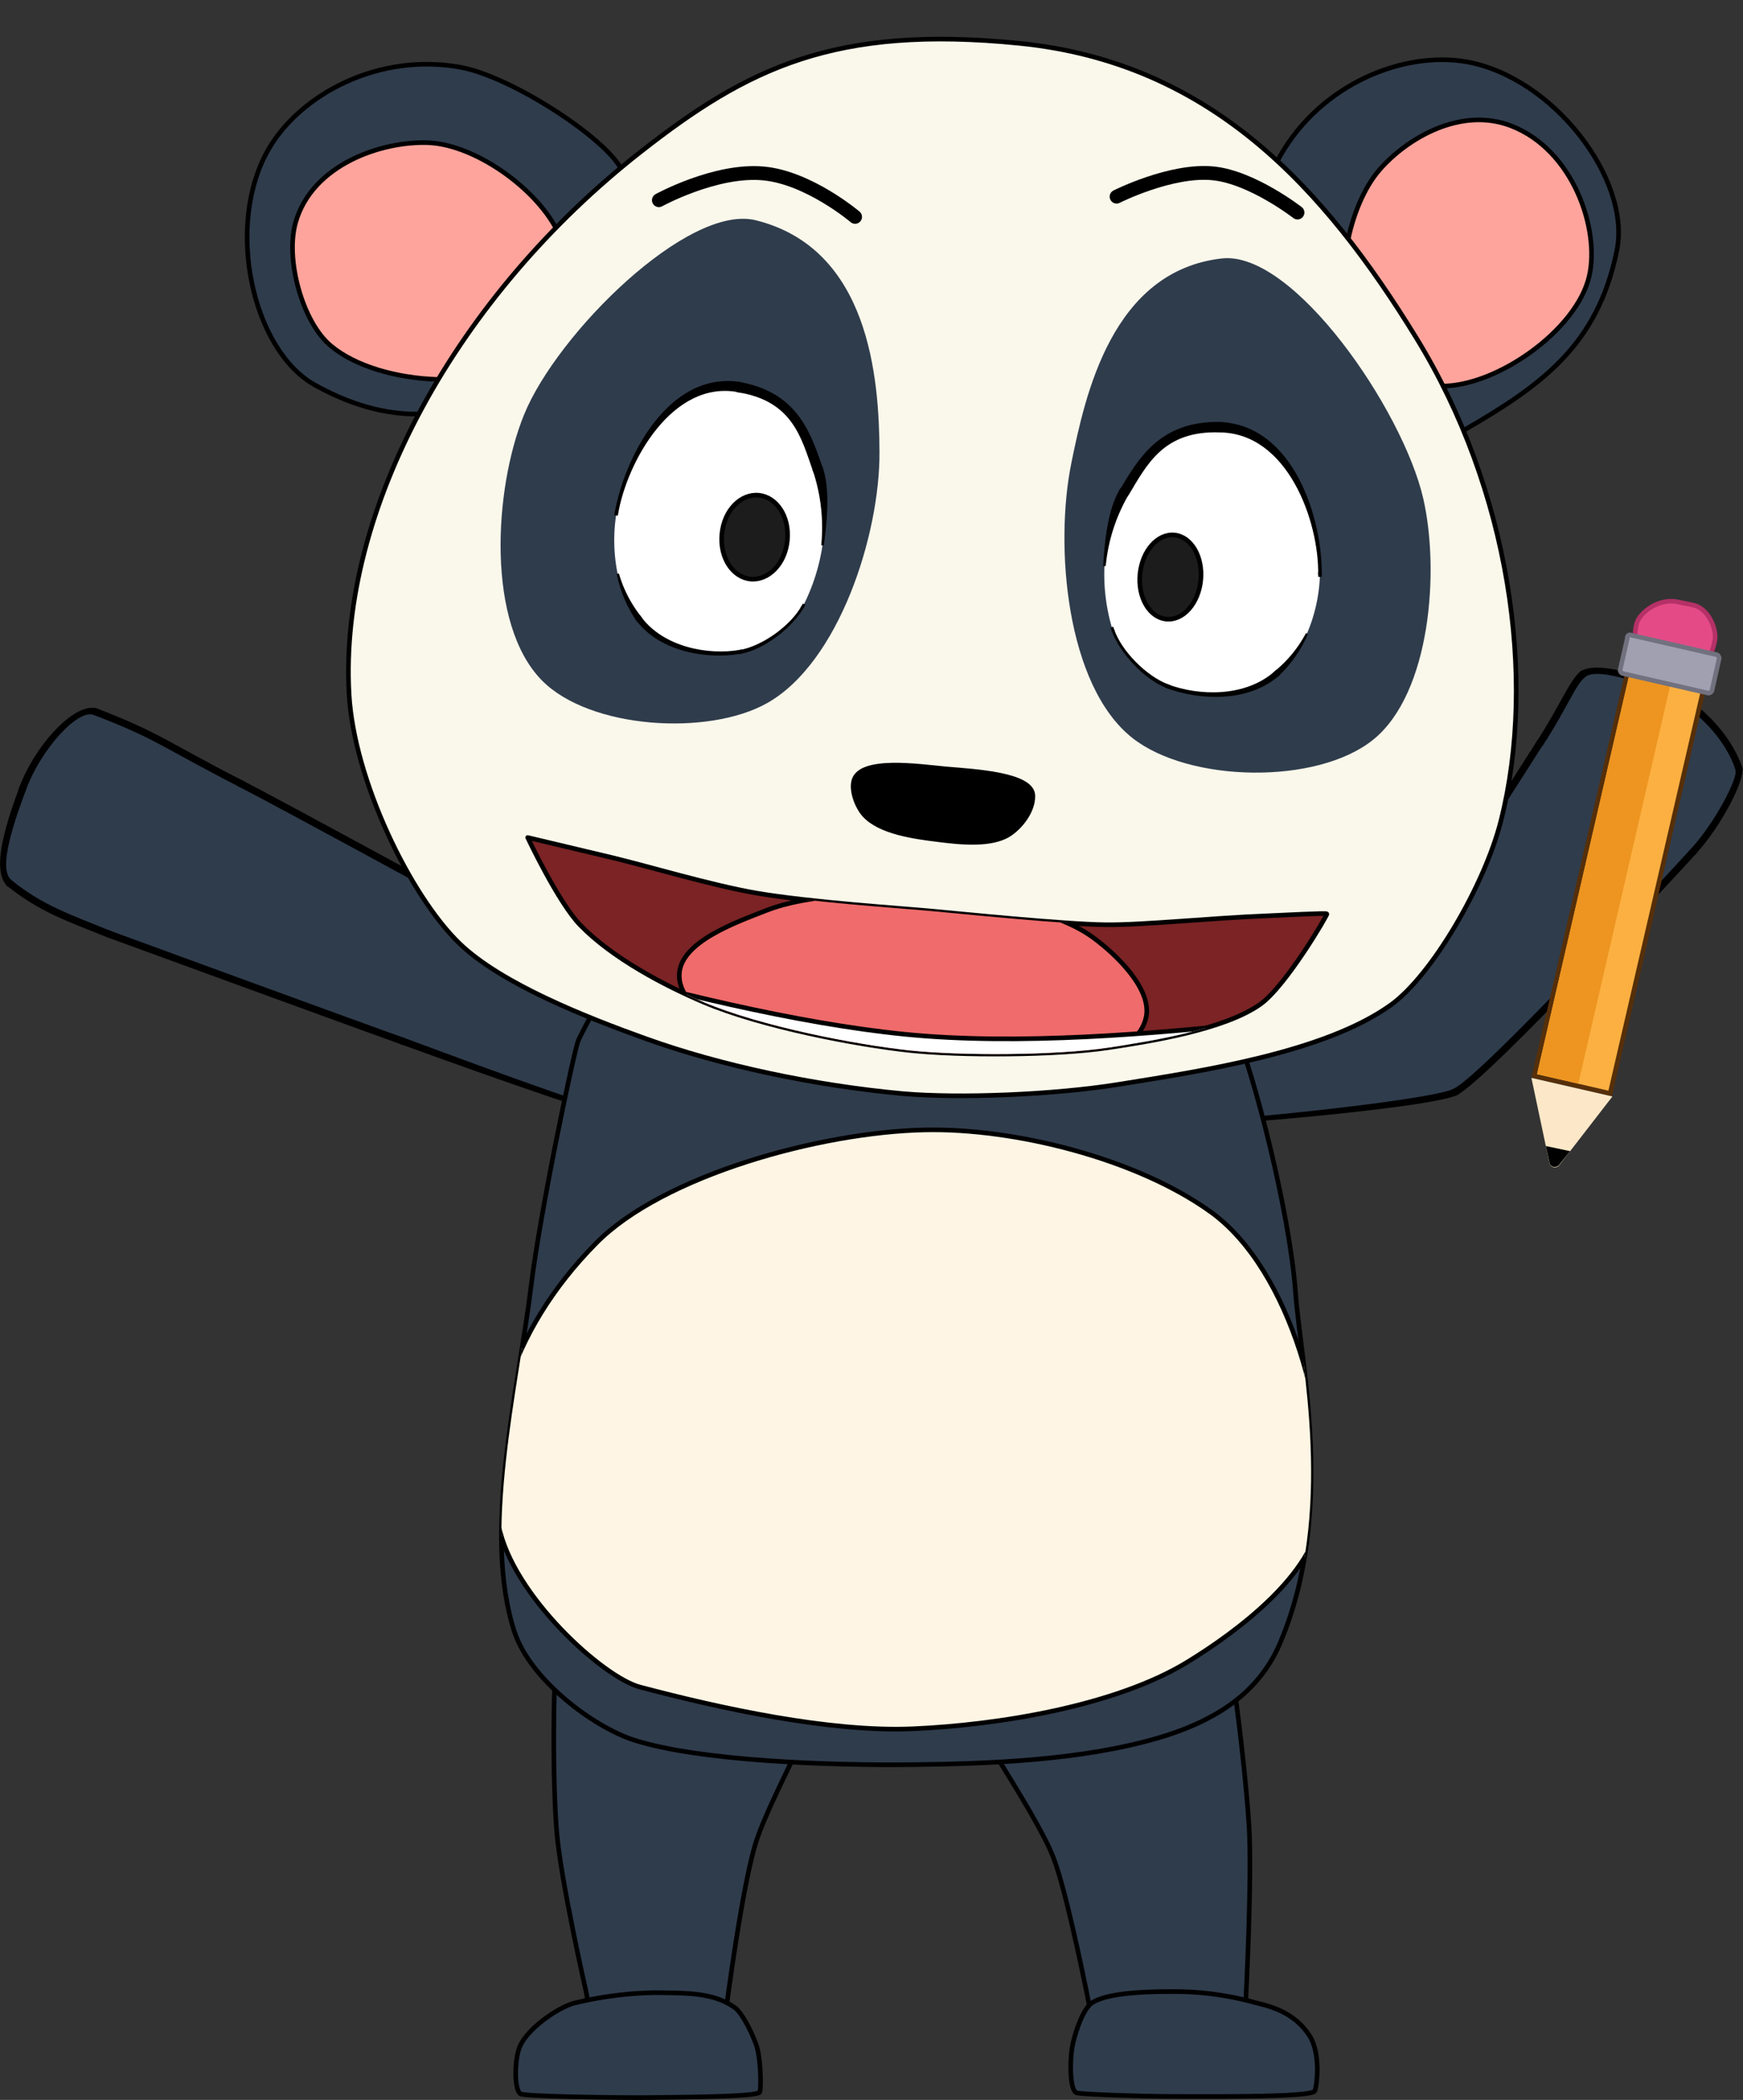 <svg xmlns="http://www.w3.org/2000/svg" xmlns:xlink="http://www.w3.org/1999/xlink" viewBox="0 0 378.67 456.05"><rect x="0" y="0" width="378.67" height="456.05" fill="#333333" stroke="none"/><defs><style>.cls-1,.cls-18,.cls-4,.cls-7{fill:none;}.cls-2,.cls-3{fill:#2f3c4c;}.cls-11,.cls-12,.cls-14,.cls-15,.cls-17,.cls-18,.cls-19,.cls-2,.cls-4,.cls-6,.cls-7,.cls-9{stroke:#000;stroke-linejoin:round;}.cls-11,.cls-12,.cls-14,.cls-15,.cls-17,.cls-18,.cls-19,.cls-2,.cls-6,.cls-7,.cls-9{stroke-linecap:round;}.cls-11,.cls-12,.cls-14,.cls-15,.cls-16,.cls-17,.cls-19,.cls-2,.cls-3,.cls-6,.cls-9{fill-rule:evenodd;}.cls-5{clip-path:url(#clip-path);}.cls-6{fill:#fef5e4;}.cls-8{clip-path:url(#clip-path-2);}.cls-9{fill:#fea49c;}.cls-10{clip-path:url(#clip-path-3);}.cls-11{fill:#faf8eb;}.cls-12{fill:#7b2325;}.cls-13{clip-path:url(#clip-path-4);}.cls-14{fill:#f06b6b;}.cls-15,.cls-16{fill:#fff;}.cls-17{fill:#1c1c1c;}.cls-18{stroke-width:3px;}.cls-20{fill:#fcb042;stroke:#562f09;stroke-miterlimit:10;}.cls-21{fill:#ed9520;}.cls-22{fill:#fce8c8;}.cls-23{fill:#e44b86;stroke:#b53167;}.cls-23,.cls-24{stroke-miterlimit:10;}.cls-24{fill:#a0a0b1;stroke:#71717f;}</style><clipPath id="clip-path" transform="translate(0 7.99)"><path class="cls-1" d="M197.15,185.75c-18.84,0-43.53,1.8-57.93,12.19-5.88,4.24-13.18,19.09-13.57,20-.89,2-8.31,37.23-10.28,53.43-2.73,22.38-10.65,53.66-3.59,75.07,3.39,10.26,16.92,20.56,26,23.48,14.06,4.52,42.27,5.54,60.49,5.33,16.12-.18,36.65-.88,53.44-5.83,14.86-4.38,22.6-11.52,26.51-20.85,11.89-28.37,4.38-60.22,3.24-75.81-1.3-17.79-9.15-47.79-12.9-56.37-1.38-3.16-6.34-14.07-11.43-17.91C242.45,187.38,216.66,185.75,197.15,185.75Z"/></clipPath><clipPath id="clip-path-2" transform="translate(0 7.99)"><path class="cls-1" d="M132.57,30.06c-3.28-6.72-21.36-21.4-32.45-23.43C82.21,3.34,65.24,12.56,58.39,24.34c-9.6,16.51-3.63,43.75,10.11,51.34C87,85.91,99,80.83,105.53,79.49c6-1.25,21.52-4.75,26.05-12.08C146,44.14,135.63,36.34,132.57,30.06Z"/></clipPath><clipPath id="clip-path-3" transform="translate(0 7.99)"><path class="cls-1" d="M273.89,66.45c-3-6.84-1.35-30.84,4.26-40.62C287.21,10,305.22,3.05,318.64,5.44c18.79,3.34,35.73,25.5,32.64,40.89C347.1,67.08,321.93,82,316.72,86.12c-4.83,3.78-4,4.28-12.52,3C277.15,85.05,276.7,72.85,273.89,66.45Z"/></clipPath><clipPath id="clip-path-4" transform="translate(0 7.99)"><path class="cls-1" d="M133.06,178.28c7.93,1.91,21.32,5.94,31.18,7.67,11.66,2,31.55,3.32,37.77,3.89s29.24,2.91,38.16,3c8.21.1,22.6-1.45,35.22-1.94,3-.12,12.75-.66,12.89-.43s-8.92,15.68-14.45,19.62c-7.8,5.55-23.94,8.07-33,9.44-11.46,1.73-32.43,1.77-43.26.6-11.46-1.23-32.11-5.16-44.6-10.44-8.65-3.65-20-9.65-26.93-16.79-4.82-5-11.4-19-11.4-19S128.37,177.15,133.06,178.28Z"/></clipPath></defs><title>Panda glosa</title><g id="Layer_2" data-name="Layer 2"><g id="Frame_6" data-name="Frame 6"><g id="OSO_PANDA" data-name="OSO PANDA"><g id="cola"><path class="cls-2" d="M182,321c2.75-3.66,8.69-7.51,13.27-7.52,7.32,0,19.09,5.89,20.61,13.05,1.62,7.68-7.34,19.29-14.86,21.55-7.1,2.13-19.64-2.44-23-9.06C175.5,334,178.68,325.46,182,321Z" transform="translate(0 7.99)"/></g><g id="pierna_izq" data-name="pierna izq"><g id="pierna_izq-2" data-name="pierna izq"><path class="cls-2" d="M254.55,440.32c11.76-.72,16.08-13.42,16.08-13.43s1.42-26.77.73-38.22c-1-15.69-5.12-48.06-7.62-51.85-1.93-2.92-12.47-10.83-31.88-5.5-18.44,5.06-24.74,22.12-24.77,24.59-.05,4.4,17.67,28.84,21.83,39.7,3.08,8.05,7.87,32.64,7.87,32.65S242,441.08,254.55,440.32Z" transform="translate(0 7.99)"/></g><g id="pata_izq" data-name="pata izq"><path class="cls-2" d="M272.58,426.9c2.44.65,8.35,1.69,11.9,7.2,2.65,4.11,1.51,11.53,1.13,12.06-1,1.34-22.14,1.16-30.7,1.15-5.85,0-19.91-.44-21-.78-1.57-.49-1.53-7.49-.84-10.6s2.35-7.89,4.35-9.07c3.84-2.27,12.93-2.33,17.75-2.33A65.92,65.92,0,0,1,272.58,426.9Z" transform="translate(0 7.99)"/></g></g><g id="pierna_der" data-name="pierna der"><g id="pierna_der-2" data-name="pierna der"><path class="cls-2" d="M142.49,440.44c-13.56-.79-14.9-15-15.21-16.09,0,0-5.49-24.1-6.34-34.63-1.23-15.18-.6-46.82,1.38-50.75,1.64-3.24,13.65-13,32.33-9.14,19.18,3.91,25.81,17.77,26.81,21.71,1,4.15-13.72,29.65-17.18,40.42-3,9.25-6.47,35.88-6.62,37.28C158.07,429.81,155.86,441.22,142.49,440.44Z" transform="translate(0 7.99)"/></g><g id="pata_der" data-name="pata der"><path class="cls-2" d="M159.61,428c1.45,1,3.52,4.88,4.67,8.07,1.06,2.92,1.1,9.88.76,10.32-.75,1-16.6,1.07-23,1.15-8.05.1-27.44-.22-28.89-.77s-1.49-7.76-.07-10.61c2-4,8.23-8.12,11.48-9.07a79.56,79.56,0,0,1,17.75-2.32C149.49,424.84,155,424.77,159.61,428Z" transform="translate(0 7.99)"/></g></g><g id="brazo_izq" data-name="brazo izq"><g id="brazo_izq-2" data-name="brazo izq"><path class="cls-3" d="M244.93,227.68c-1.23-6.52,1.95-10.4,4-11.09,2.81-1,53.36-14,54.15-14.53s31.11-48.15,31.39-48.58c5-7.68,7.12-13.29,9.33-15,3.43-2.67,16.32,2,22,5.72,4.77,3.12,10,8.69,11.94,14.77.65,2-4.29,11.77-9.82,17.87-4.09,4.51-45.08,48.92-51.78,52.31C310.53,232,256,237,252.15,236A11.25,11.25,0,0,1,244.93,227.68Z" transform="translate(0 7.99)"/><path d="M244.93,227.68c-1.23-6.52,1.67-10.71,3.88-11.49l.27.79c-1.93.62-5.38,4.18-4.15,10.7Z" transform="translate(0 7.99)"/><path d="M248.81,216.19c2.83-1,53.29-14.3,53.82-14.76l.91,1.26c-1.05.69-51.69,13.35-54.46,14.29Z" transform="translate(0 7.99)"/><path class="cls-4" d="M248.81,216.19l.27.79" transform="translate(0 7.99)"/><path d="M302.63,201.43c.62-.39,30.92-47.94,31.2-48.37l1.3.85c-.28.42-30.57,48-31.59,48.78Z" transform="translate(0 7.99)"/><path class="cls-4" d="M302.63,201.43l.91,1.26" transform="translate(0 7.99)"/><path d="M333.83,153.06c5-7.63,7.1-13.26,9.51-15.2l1,1.23c-2,1.49-4.08,7.08-9.16,14.82Z" transform="translate(0 7.99)"/><path class="cls-4" d="M333.83,153.06l1.3.85" transform="translate(0 7.99)"/><path d="M343.34,137.86c4-2.82,17.11,1.9,22.93,5.69l-.85,1.3c-5.61-3.68-18.27-8.27-21.13-5.76Z" transform="translate(0 7.99)"/><path class="cls-4" d="M343.34,137.86l1,1.23" transform="translate(0 7.99)"/><path d="M366.27,143.55c4.85,3.18,10.2,8.93,12.24,15.18l-1.47.47c-1.89-5.91-6.94-11.3-11.62-14.35Z" transform="translate(0 7.99)"/><path class="cls-4" d="M366.27,143.55l-.85,1.3" transform="translate(0 7.99)"/><path d="M378.51,158.73c.64,2.51-4.37,12.44-10,18.63l-1.15-1c5.47-6,10.32-15.61,9.66-17.12Z" transform="translate(0 7.99)"/><path class="cls-4" d="M378.51,158.73l-1.47.47" transform="translate(0 7.99)"/><path d="M368.53,177.36c-4.09,4.51-45.1,48.95-52,52.48l-.7-1.38c6.5-3.25,47.47-47.64,51.55-52.14Z" transform="translate(0 7.99)"/><path class="cls-4" d="M368.53,177.36l-1.15-1" transform="translate(0 7.99)"/><path d="M316.53,229.84c-5.89,2.93-60.54,7.6-64.49,6.58l.21-.81c3.68,1,58.18-4.38,63.58-7.15Z" transform="translate(0 7.99)"/><path class="cls-4" d="M316.53,229.84l-.7-1.38" transform="translate(0 7.99)"/><path d="M252,236.42a12.1,12.1,0,0,1-7.11-8.74h0a10.44,10.44,0,0,0,7.32,7.93Z" transform="translate(0 7.99)"/><path class="cls-4" d="M252,236.42l.21-.81" transform="translate(0 7.99)"/></g></g><g id="brazo_der" data-name="brazo der"><g id="brazo_der-2" data-name="brazo der"><path class="cls-3" d="M147,226.74c3.23-7.3-1.8-13.57-2.08-14-.94-1.54-42.77-23.61-42.81-23.63s-41-22.36-49.77-26.86C35.17,153.41,34.66,152,20.78,146.61c-4-1.56-12.49,7.5-15.91,16.77-2.13,5.8-6.44,17.55-2.8,20.44,6.86,5.47,12.61,7.41,21.55,11,.45.18,60.17,22,63.88,23.27,2.77,1,45.4,16.83,48.2,16.28C136.45,234.26,143.9,233.77,147,226.74Z" transform="translate(0 7.99)"/><path d="M147,226.74c3.23-7.3-2.13-13.31-2.44-13.82l.71-.43c.26.42,5,6.95,1.73,14.25Z" transform="translate(0 7.99)"/><path d="M144.56,212.92c-.79-1.38-42.77-23.13-42.82-23.16l.74-1.36s41.7,22.41,42.79,24.09Z" transform="translate(0 7.99)"/><path class="cls-4" d="M144.56,212.92l.71-.43" transform="translate(0 7.99)"/><path d="M101.74,189.76S60.74,167.4,52,162.91l.71-1.38c8.79,4.51,49.74,26.84,49.79,26.87Z" transform="translate(0 7.99)"/><path class="cls-4" d="M101.74,189.76l.74-1.36" transform="translate(0 7.99)"/><path d="M52,162.91c-17.2-8.82-17.65-10.23-31.48-15.58l.56-1.45c13.93,5.4,14.5,6.86,31.63,15.65Z" transform="translate(0 7.99)"/><path class="cls-4" d="M52,162.91l.71-1.38" transform="translate(0 7.99)"/><path d="M20.5,147.33c-3.34-1.61-11.56,7.2-14.9,16.32l-1.45-.54c3.49-9.42,12.21-18.72,16.91-17.23Z" transform="translate(0 7.99)"/><path class="cls-4" d="M20.5,147.33l.56-1.45" transform="translate(0 7.99)"/><path d="M5.6,163.65c-2.13,5.8-6.39,17.31-3,19.57l-1,1.21c-3.92-3.54.43-15.52,2.57-21.32Z" transform="translate(0 7.99)"/><path class="cls-4" d="M5.6,163.65l-1.45-.54" transform="translate(0 7.99)"/><path d="M2.55,183.22c6.77,5.4,12.4,7.28,21.37,10.92l-.59,1.44C14.4,192,8.54,190,1.58,184.43Z" transform="translate(0 7.99)"/><path class="cls-4" d="M2.55,183.22l-1,1.21" transform="translate(0 7.99)"/><path d="M23.92,194.14c.42.17,60.14,22,63.84,23.26l-.52,1.46c-3.71-1.3-63.44-23.09-63.91-23.28Z" transform="translate(0 7.99)"/><path class="cls-4" d="M23.92,194.14l-.59,1.44" transform="translate(0 7.99)"/><path d="M87.76,217.4c2.78,1,45.32,17,47.83,16.46l.22,1.1c-3.09.52-45.81-15.13-48.57-16.1Z" transform="translate(0 7.99)"/><path class="cls-4" d="M87.76,217.4l-.52,1.46" transform="translate(0 7.99)"/><path d="M135.59,233.86c.82-.15,8.31-.09,11.41-7.12h0c-3.1,7-10.51,8.08-11.19,8.22Z" transform="translate(0 7.99)"/><path class="cls-4" d="M135.59,233.86l.22,1.1" transform="translate(0 7.99)"/></g></g><g id="cuerpo"><g id="cuerpo-2" data-name="cuerpo"><path class="cls-2" d="M197.15,185.75c-18.84,0-43.53,1.8-57.93,12.19-5.88,4.24-13.18,19.09-13.57,20-.89,2-8.31,37.23-10.28,53.43-2.73,22.38-10.65,53.66-3.59,75.07,3.39,10.26,16.92,20.56,26,23.48,14.06,4.52,42.27,5.54,60.49,5.33,16.12-.18,36.65-.88,53.44-5.83,14.86-4.38,22.6-11.52,26.51-20.85,11.89-28.37,4.38-60.22,3.24-75.81-1.3-17.79-9.15-47.79-12.9-56.37-1.38-3.16-6.34-14.07-11.43-17.91C242.45,187.38,216.66,185.75,197.15,185.75Z" transform="translate(0 7.99)"/></g><g id="detalle"><g class="cls-5"><path class="cls-6" d="M129.51,262c-19.31,19.53-24.93,42.23-21.18,61.32,3,15.2,22.75,33,30.71,35.08,17.37,4.61,41.27,9.83,59.24,9.06,18.41-.79,44-4.9,59.7-14.5,11-6.73,27.45-19.11,28.87-31.94,2.19-19.79-6.16-53.16-23.9-65.87-16.2-11.61-42.67-18.17-62-17.75C178.28,237.85,144,247.3,129.51,262Z" transform="translate(0 7.99)"/></g></g></g><g id="cabeza"><g id="OREJA_DER" data-name="OREJA DER"><g id="oreja_Der-2" data-name="oreja Der"><path class="cls-3" d="M135,28.82c-3.28-6.72-23.82-20.16-34.91-22.19C82.21,3.34,65.24,12.56,58.39,24.34c-9.6,16.51-3.63,43.75,10.11,51.34C87,85.91,99,80.83,105.53,79.49c6-1.25,21.52-4.75,26.05-12.08C146,44.14,138.09,35.1,135,28.82Z" transform="translate(0 7.99)"/><path class="cls-7" d="M135,28.82c-3.28-6.72-23.82-20.16-34.91-22.19C82.21,3.34,65.24,12.56,58.39,24.34c-9.6,16.51-3.63,43.75,10.11,51.34C87,85.91,99,80.83,105.53,79.49" transform="translate(0 7.99)"/></g><g id="relleno_oreja" data-name="relleno oreja"><g class="cls-8"><path class="cls-9" d="M64.23,40.3C67.83,27.73,82.93,22.63,93,23c10.7.41,25.09,10.95,28.92,21,2.6,6.83,1.32,19-4,24-10.15,9.38-35.42,8-46-.85C65.73,62.09,61.92,48.34,64.23,40.3Z" transform="translate(0 7.99)"/></g></g></g><g id="OREJA_IZQ" data-name="OREJA IZQ"><g id="oreja_Der-3" data-name="oreja Der"><path class="cls-3" d="M272.52,66.81c-3-6.84,0-31.2,5.63-41C287.21,10,305.22,3.05,318.64,5.44c18.79,3.34,35.73,25.5,32.64,40.89-4.18,20.75-20.33,31.77-32.49,39-4.83,3.78-6.07,5.11-14.59,3.83C277.15,85.05,275.34,73.21,272.52,66.81Z" transform="translate(0 7.99)"/><path class="cls-7" d="M272.52,66.81c-3-6.84,0-31.2,5.63-41C287.21,10,305.22,3.05,318.64,5.44c18.79,3.34,35.73,25.5,32.64,40.89-4.18,20.75-16.45,29.42-33.46,39.24" transform="translate(0 7.99)"/></g><g id="relleno_oreja_2" data-name="relleno oreja 2"><g class="cls-10"><path class="cls-9" d="M328.26,19.33c-10.94-4.2-22.6,2.72-28.53,9.52-6.81,7.8-10.14,24.6-5.85,34,2.88,6.33,12.22,12.91,19.17,13,12.05.2,29.64-12.21,32.24-24C347.54,41.75,341.79,24.54,328.26,19.33Z" transform="translate(0 7.99)"/></g></g></g><g id="cabeza-2" data-name="cabeza"><path class="cls-11" d="M221.46,1.42c41.65,4.17,66.27,31.48,86.25,64,20.21,32.88,26.17,73.79,18.4,104.74-3.51,14-15.07,33.78-24,40.14-14.43,10.31-40.9,14.29-59.15,17.22-13.88,2.23-34.41,3.09-46.81,2-19.4-1.78-39.63-6.12-55.71-11.89-12.9-4.62-31.56-11.95-40.66-20.77-10.64-10.3-22.88-35.4-23.94-54.08-2.26-40.11,23.47-86.62,63.5-117.91C162.35,6.86,181.24-2.61,221.46,1.42Z" transform="translate(0 7.99)"/></g><g id="barbilla"><path class="cls-3" d="M265.41,48.14c-23.84,2.76-29.64,29.63-32.65,44.4-3.68,18-1.15,48.39,13.27,59.75,12.32,9.7,40.06,10.21,52.28.38,12.51-10.07,14.49-36.76,10.89-52.41C304.77,81,281,46.34,265.41,48.14Z" transform="translate(0 7.99)"/><path class="cls-3" d="M164.21,39.85C188.89,46,191,74.18,191.07,90.18c.1,17.92-8.79,45.76-24.43,54.54-12.83,7.2-38.4,5.58-48.8-4.83-12.28-12.29-10.55-41.69-4-57.79C121,64.43,149.54,36.17,164.21,39.85Z" transform="translate(0 7.99)"/></g><g id="boca"><g id="boca-2" data-name="boca"><path class="cls-12" d="M133.06,178.28c7.93,1.91,21.32,5.94,31.18,7.67,11.66,2,31.55,3.32,37.77,3.89s29.24,2.91,38.16,3c8.21.1,22.6-1.45,35.22-1.94,3-.12,12.75-.66,12.89-.43s-8.92,15.68-14.45,19.62c-7.8,5.55-23.94,8.07-33,9.44-11.46,1.73-32.43,1.77-43.26.6-11.46-1.23-32.11-5.16-44.6-10.44-8.65-3.65-20-9.65-26.93-16.79-4.82-5-11.4-19-11.4-19S128.37,177.15,133.06,178.28Z" transform="translate(0 7.99)"/></g><g id="lengua"><g class="cls-13"><path class="cls-14" d="M147.58,203.51c.4-7,12.35-11.2,18.87-13.76,9-3.53,22.36-3.83,32-3.24,12,.73,29.35,2,39.07,9.14,5,3.66,12.7,11.1,11.49,17.19-1.67,8.39-16.41,12.25-24.76,14.17-16.87,3.87-41.68.87-57.34-6.53C159.92,217.19,147.14,211.21,147.58,203.51Z" transform="translate(0 7.99)"/></g></g><g id="dientes"><g class="cls-13"><path class="cls-15" d="M94.07,67.85c2.69,4.65,67.67,13.55,115.32,17.68S326.12,88,326.19,87.94s1-38.22-8-50.7C298.81,10.44,249.2-1.14,216.35-5c-33.11-3.9-86.43-6.26-109.73,17.59C94.74,24.74,92.76,65.59,94.07,67.85Z" transform="translate(0 7.99)"/></g><g class="cls-13"><path class="cls-15" d="M318.4,211c-3.34-4.52-72.47,10.52-121.69,5.64-47.58-4.72-114.21-28.41-114.3-28.33s-7.56,57.63,5.5,76.62c18.74,27.25,69,38.39,101.84,42.26,33.11,3.91,85.74,5.56,109.73-17.59C316.93,272.75,320.61,214,318.4,211Z" transform="translate(0 7.99)"/></g></g></g><g id="ojos"><g id="ojos-2" data-name="ojos"><path class="cls-16" d="M134.18,116.61a36.49,36.49,0,0,1-.26-13.14c2-11.4,11.59-30,26.7-27.39,12.31,2.1,14.57,10.79,17.06,17.87,1.65,4.68,1.65,11.59,1,16.52a42.64,42.64,0,0,1-4.24,13.2c-2.45,4.43-8.68,9.06-13.68,9.93-6.83,1.18-16.87-.38-22-7.18A27.14,27.14,0,0,1,134.18,116.61Z" transform="translate(0 7.99)"/><path d="M133.54,103.4c2-11.47,11.35-30.85,27.27-28.44l-.38,2.23c-14.31-2.74-24.15,15-26.13,26.34Z" transform="translate(0 7.99)"/><path class="cls-4" d="M133.54,103.4l.76.13" transform="translate(0 7.99)"/><path d="M160.81,75c12.8,2.31,15.45,11.59,17.93,18.62l-2.11.74c-2.51-7.13-4.37-15.23-16.2-17.13Z" transform="translate(0 7.99)"/><path class="cls-4" d="M160.81,75l-.38,2.23" transform="translate(0 7.99)"/><path d="M178.74,93.58c1.7,4.9.87,12,.23,16.92l-.55-.07a39.11,39.11,0,0,0-1.79-16.11Z" transform="translate(0 7.99)"/><path class="cls-4" d="M178.74,93.58l-2.11.74" transform="translate(0 7.99)"/><path d="M174.71,123.81c-2.5,4.5-8.75,9.31-13.86,10.21l-.15-.85c4.88-.83,11.08-5.27,13.49-9.65Z" transform="translate(0 7.99)"/><path class="cls-4" d="M174.71,123.81l-.52-.29" transform="translate(0 7.99)"/><path d="M160.85,134c-6.92,1.2-17.27-.22-22.59-7.2l1.06-.8c4.9,6.61,14.63,8.33,21.38,7.15Z" transform="translate(0 7.99)"/><path class="cls-4" d="M160.85,134l-.15-.85" transform="translate(0 7.99)"/><path d="M138.26,126.82A27.44,27.44,0,0,1,134,116.67l.46-.11a26.93,26.93,0,0,0,4.91,9.46Z" transform="translate(0 7.99)"/><path class="cls-4" d="M138.26,126.82l1.06-.8" transform="translate(0 7.99)"/><path class="cls-16" d="M283.94,129.61a35.08,35.08,0,0,0,2.82-12.82c.17-11.7-6.26-31.6-21.78-32-12.71-.33-16.85,7.63-20.8,14.18-2.56,4.24-3.93,11-4.24,16a41.51,41.51,0,0,0,1.74,13.74c1.64,4.9,7.12,10.57,11.95,12.38,6.7,2.53,17.13,3.07,23.72-2.74A27.4,27.4,0,0,0,283.94,129.61Z" transform="translate(0 7.99)"/><path d="M286.38,116.79c.17-11.63-6.65-30.76-21.43-30.87l.06-2.27c16.26.71,22.3,21.36,22.14,33.15Z" transform="translate(0 7.99)"/><path class="cls-4" d="M286.38,116.79h.77" transform="translate(0 7.99)"/><path d="M265,85.92c-12.22-.44-15.84,7-19.81,13.62l-1.92-1.16c3.94-6.52,8.58-15,21.79-14.73Z" transform="translate(0 7.99)"/><path class="cls-4" d="M265,85.92l.06-2.27" transform="translate(0 7.99)"/><path d="M245.14,99.54a37.9,37.9,0,0,0-4.92,15.4l-.56,0c.32-5,.91-12.08,3.56-16.53Z" transform="translate(0 7.99)"/><path class="cls-4" d="M245.14,99.54l-1.92-1.16" transform="translate(0 7.99)"/><path d="M242,128.58c1.61,4.82,7.09,10.3,11.82,12.07l-.3.81c-4.94-1.87-10.4-7.73-12.08-12.69Z" transform="translate(0 7.99)"/><path class="cls-4" d="M242,128.58l-.56.19" transform="translate(0 7.99)"/><path d="M253.78,140.65c6.63,2.5,16.78,2.83,23.13-2.84l.88,1c-6.83,5.94-17.53,5.2-24.31,2.65Z" transform="translate(0 7.99)"/><path class="cls-4" d="M253.78,140.65l-.3.81" transform="translate(0 7.99)"/><path d="M276.91,137.81a27.08,27.08,0,0,0,6.82-8.3l.42.2a27.65,27.65,0,0,1-6.36,9.1Z" transform="translate(0 7.99)"/><path class="cls-4" d="M276.91,137.81l.88,1" transform="translate(0 7.99)"/></g><g id="pupilas"><path class="cls-17" d="M164.83,99.56c3.8.37,6.74,4.55,6.23,9.79s-4.2,8.78-8,8.42-6.73-4.55-6.23-9.79S161,99.2,164.83,99.56Z" transform="translate(0 7.99)"/><path class="cls-17" d="M255.15,108.2c3.65.35,6.21,4.72,5.72,9.78s-3.83,8.85-7.49,8.49-6.21-4.71-5.72-9.77S251.49,107.85,255.15,108.2Z" transform="translate(0 7.99)"/></g></g><g id="cejas"><path class="cls-18" d="M143.14,35.49s12.28-6.74,22.63-5.82c9.9.87,20,9.44,20,9.44" transform="translate(0 7.99)"/><path class="cls-18" d="M281.88,38.17s-9.81-7.64-18.3-8.51c-9.12-.93-21,5.06-21,5.06" transform="translate(0 7.99)"/></g><g id="nariz"><path class="cls-19" d="M205.59,159c5.88.52,18.64,1.12,18.8,5.76.12,3.33-2.65,6.84-5.15,8.45-3.91,2.52-10.85,1.73-15.47,1.15-5-.62-12.61-1.61-16-5.38-1.57-1.75-2.92-5.25-2.25-7.5C187,156.55,199.55,158.43,205.59,159Z" transform="translate(0 7.99)"/></g></g></g><rect class="cls-20" x="304.34" y="172.31" width="96.05" height="16.92" transform="translate(96.92 491.4) rotate(-76.99)"/><rect class="cls-21" x="301.2" y="174.92" width="96.05" height="9.19" transform="translate(95.7 487.36) rotate(-76.99)"/><path class="cls-22" d="M350.3,230.14l-11.44,14.79a1.26,1.26,0,0,1-1.68.45,1.31,1.31,0,0,1-.56-.78l-3.92-18.5Z" transform="translate(0 7.99)"/><path d="M335.84,240.9l.78,3.58a1.12,1.12,0,0,0,1.46.9,1.24,1.24,0,0,0,.78-.56l2.25-2.8Z" transform="translate(0 7.99)"/><path class="cls-23" d="M367.89,123.43l-3.25-.67c-4.48-1-8.51,2.47-9.08,4.71h0c-.56,2.24-.56,4.26,1.8,4.82L369,135c2.25.56,3-1.23,3.48-3.59h0C373.16,129.15,371.37,124.22,367.89,123.43Z" transform="translate(0 7.99)"/><path class="cls-24" d="M354.33,129.94l18.61,4.25a.86.86,0,0,1,.56.79l-1.57,7a.85.85,0,0,1-.79.56l-18.6-4.26a.84.84,0,0,1-.56-.79l1.57-6.94A.56.56,0,0,1,354.33,129.94Z" transform="translate(0 7.99)"/></g></g></svg>